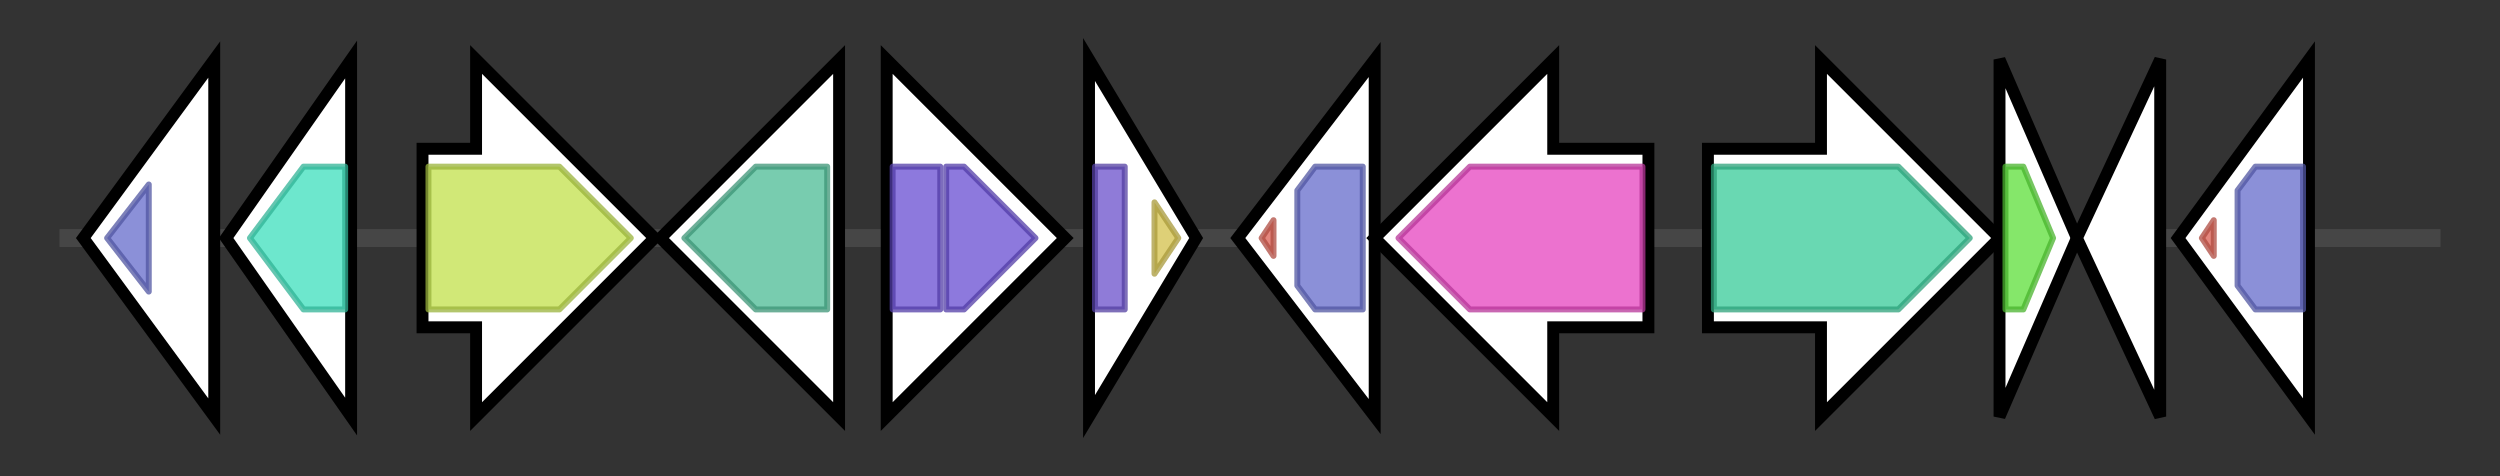 <svg version="1.1" baseProfile="full" xmlns="http://www.w3.org/2000/svg" width="420.1" height="80">
	<rect width="100%" height="100%" fill="#333333" stroke="none"/>
	<g>
		<line x1="10" y1="40.0" x2="410.1" y2="40.0" style="stroke:rgb(70,70,70); stroke-width:3 "/>
		<g>
			<title>flE
putative DNA binding regulatory protein</title>
			<polygon class="flE
putative DNA binding regulatory protein" points="14,40 36,10 36,70" fill="rgb(255,255,255)" fill-opacity="1.0" stroke="rgb(0,0,0)" stroke-width="2"  />
			<g>
				<title>Response_reg (PF00072)
"Response regulator receiver domain"</title>
				<polygon class="PF00072" points="18,40 25,31 25,49" stroke-linejoin="round" width="9" height="24" fill="rgb(100,107,203)" stroke="rgb(80,85,162)" stroke-width="1" opacity="0.75" />
			</g>
		</g>
		<g>
			<title>flD
putative dehalogenase/phosphatase</title>
			<polygon class="flD
putative dehalogenase/phosphatase" points="38,40 59,10 59,70" fill="rgb(255,255,255)" fill-opacity="1.0" stroke="rgb(0,0,0)" stroke-width="2"  />
			<g>
				<title>HAD_2 (PF13419)
"Haloacid dehalogenase-like hydrolase"</title>
				<polygon class="PF13419" points="42,40 51,28 58,28 58,52 51,52" stroke-linejoin="round" width="17" height="24" fill="rgb(60,223,188)" stroke="rgb(48,178,150)" stroke-width="1" opacity="0.75" />
			</g>
		</g>
		<g>
			<title>flC
putative MFS permease</title>
			<polygon class="flC
putative MFS permease" points="71,25 80,25 80,10 110,40 80,70 80,55 71,55" fill="rgb(255,255,255)" fill-opacity="1.0" stroke="rgb(0,0,0)" stroke-width="2"  />
			<g>
				<title>MFS_1 (PF07690)
"Major Facilitator Superfamily"</title>
				<polygon class="PF07690" points="72,28 94,28 106,40 106,40 94,52 72,52" stroke-linejoin="round" width="34" height="24" fill="rgb(193,224,74)" stroke="rgb(154,179,59)" stroke-width="1" opacity="0.75" />
			</g>
		</g>
		<g>
			<title>flB
5'-fluoro-5'-deoxy-adenosine phosphorylase</title>
			<polygon class="flB
5'-fluoro-5'-deoxy-adenosine phosphorylase" points="141,25 141,25 141,10 111,40 141,70 141,55 141,55" fill="rgb(255,255,255)" fill-opacity="1.0" stroke="rgb(0,0,0)" stroke-width="2"  />
			<g>
				<title>PNP_UDP_1 (PF01048)
"Phosphorylase superfamily"</title>
				<polygon class="PF01048" points="115,40 127,28 139,28 139,52 127,52 115,40" stroke-linejoin="round" width="24" height="24" fill="rgb(75,186,148)" stroke="rgb(60,148,118)" stroke-width="1" opacity="0.75" />
			</g>
		</g>
		<g>
			<title>flA
5'-fluoro-5'-deoxy-adenosine synthase</title>
			<polygon class="flA
5'-fluoro-5'-deoxy-adenosine synthase" points="149,25 149,25 149,10 179,40 149,70 149,55 149,55" fill="rgb(255,255,255)" fill-opacity="1.0" stroke="rgb(0,0,0)" stroke-width="2"  />
			<g>
				<title>SAM_adeno_trans (PF01887)
"S-adenosyl-l-methionine hydroxide adenosyltransferase"</title>
				<rect class="PF01887" x="150" y="28" stroke-linejoin="round" width="8" height="24" fill="rgb(103,77,209)" stroke="rgb(82,61,167)" stroke-width="1" opacity="0.75" />
			</g>
			<g>
				<title>SAM_adeno_trans (PF01887)
"S-adenosyl-l-methionine hydroxide adenosyltransferase"</title>
				<polygon class="PF01887" points="159,28 162,28 174,40 162,52 159,52" stroke-linejoin="round" width="18" height="24" fill="rgb(103,77,209)" stroke="rgb(82,61,167)" stroke-width="1" opacity="0.75" />
			</g>
		</g>
		<g>
			<title>flF
putative DNA binding regulatory protein</title>
			<polygon class="flF
putative DNA binding regulatory protein" points="183,10 201,40 183,70" fill="rgb(255,255,255)" fill-opacity="1.0" stroke="rgb(0,0,0)" stroke-width="2"  />
			<g>
				<title>HTH_3 (PF01381)
"Helix-turn-helix"</title>
				<rect class="PF01381" x="184" y="28" stroke-linejoin="round" width="5" height="24" fill="rgb(105,79,202)" stroke="rgb(83,63,161)" stroke-width="1" opacity="0.75" />
			</g>
			<g>
				<title>Cupin_2 (PF07883)
"Cupin domain"</title>
				<polygon class="PF07883" points="194,34 198,40 194,46" stroke-linejoin="round" width="6" height="24" fill="rgb(211,192,74)" stroke="rgb(168,153,59)" stroke-width="1" opacity="0.75" />
			</g>
		</g>
		<g>
			<title>flG
putative DNA binding regulatory protein</title>
			<polygon class="flG
putative DNA binding regulatory protein" points="208,40 231,10 231,70" fill="rgb(255,255,255)" fill-opacity="1.0" stroke="rgb(0,0,0)" stroke-width="2"  />
			<g>
				<title>GerE (PF00196)
"Bacterial regulatory proteins, luxR family"</title>
				<polygon class="PF00196" points="212,40 214,37 214,43" stroke-linejoin="round" width="5" height="24" fill="rgb(219,94,82)" stroke="rgb(175,75,65)" stroke-width="1" opacity="0.75" />
			</g>
			<g>
				<title>Response_reg (PF00072)
"Response regulator receiver domain"</title>
				<polygon class="PF00072" points="218,32 221,28 229,28 229,52 221,52 218,48" stroke-linejoin="round" width="11" height="24" fill="rgb(100,107,203)" stroke="rgb(80,85,162)" stroke-width="1" opacity="0.75" />
			</g>
		</g>
		<g>
			<title>flH
putative Na+/H+ antiporter</title>
			<polygon class="flH
putative Na+/H+ antiporter" points="277,25 261,25 261,10 231,40 261,70 261,55 277,55" fill="rgb(255,255,255)" fill-opacity="1.0" stroke="rgb(0,0,0)" stroke-width="2"  />
			<g>
				<title>Na_H_Exchanger (PF00999)
"Sodium/hydrogen exchanger family"</title>
				<polygon class="PF00999" points="235,40 247,28 276,28 276,52 247,52" stroke-linejoin="round" width="42" height="24" fill="rgb(229,67,191)" stroke="rgb(183,53,152)" stroke-width="1" opacity="0.75" />
			</g>
		</g>
		<g>
			<title>flI
adenosyl-homocysteine hydrolase</title>
			<polygon class="flI
adenosyl-homocysteine hydrolase" points="287,25 306,25 306,10 336,40 306,70 306,55 287,55" fill="rgb(255,255,255)" fill-opacity="1.0" stroke="rgb(0,0,0)" stroke-width="2"  />
			<g>
				<title>AdoHcyase (PF05221)
"S-adenosyl-L-homocysteine hydrolase"</title>
				<polygon class="PF05221" points="288,28 319,28 331,40 319,52 288,52" stroke-linejoin="round" width="47" height="24" fill="rgb(55,203,152)" stroke="rgb(44,162,121)" stroke-width="1" opacity="0.75" />
			</g>
		</g>
		<g>
			<title>flJ
putative regulatory protein</title>
			<polygon class="flJ
putative regulatory protein" points="336,10 349,40 336,70" fill="rgb(255,255,255)" fill-opacity="1.0" stroke="rgb(0,0,0)" stroke-width="2"  />
			<g>
				<title>DUF190 (PF02641)
"Uncharacterized ACR, COG1993"</title>
				<polygon class="PF02641" points="337,28 340,28 345,40 340,52 337,52" stroke-linejoin="round" width="9" height="24" fill="rgb(92,223,56)" stroke="rgb(73,178,44)" stroke-width="1" opacity="0.75" />
			</g>
		</g>
		<g>
			<title>flK
fluoroacetyl coenzyme A thioesterase</title>
			<polygon class="flK
fluoroacetyl coenzyme A thioesterase" points="349,40 363,10 363,70" fill="rgb(255,255,255)" fill-opacity="1.0" stroke="rgb(0,0,0)" stroke-width="2"  />
		</g>
		<g>
			<title>flL
putative DNA binding regulatory protein</title>
			<polygon class="flL
putative DNA binding regulatory protein" points="366,40 388,10 388,70" fill="rgb(255,255,255)" fill-opacity="1.0" stroke="rgb(0,0,0)" stroke-width="2"  />
			<g>
				<title>GerE (PF00196)
"Bacterial regulatory proteins, luxR family"</title>
				<polygon class="PF00196" points="370,40 372,37 372,43" stroke-linejoin="round" width="5" height="24" fill="rgb(219,94,82)" stroke="rgb(175,75,65)" stroke-width="1" opacity="0.75" />
			</g>
			<g>
				<title>Response_reg (PF00072)
"Response regulator receiver domain"</title>
				<polygon class="PF00072" points="376,32 379,28 387,28 387,52 379,52 376,48" stroke-linejoin="round" width="11" height="24" fill="rgb(100,107,203)" stroke="rgb(80,85,162)" stroke-width="1" opacity="0.75" />
			</g>
		</g>
	</g>
</svg>

